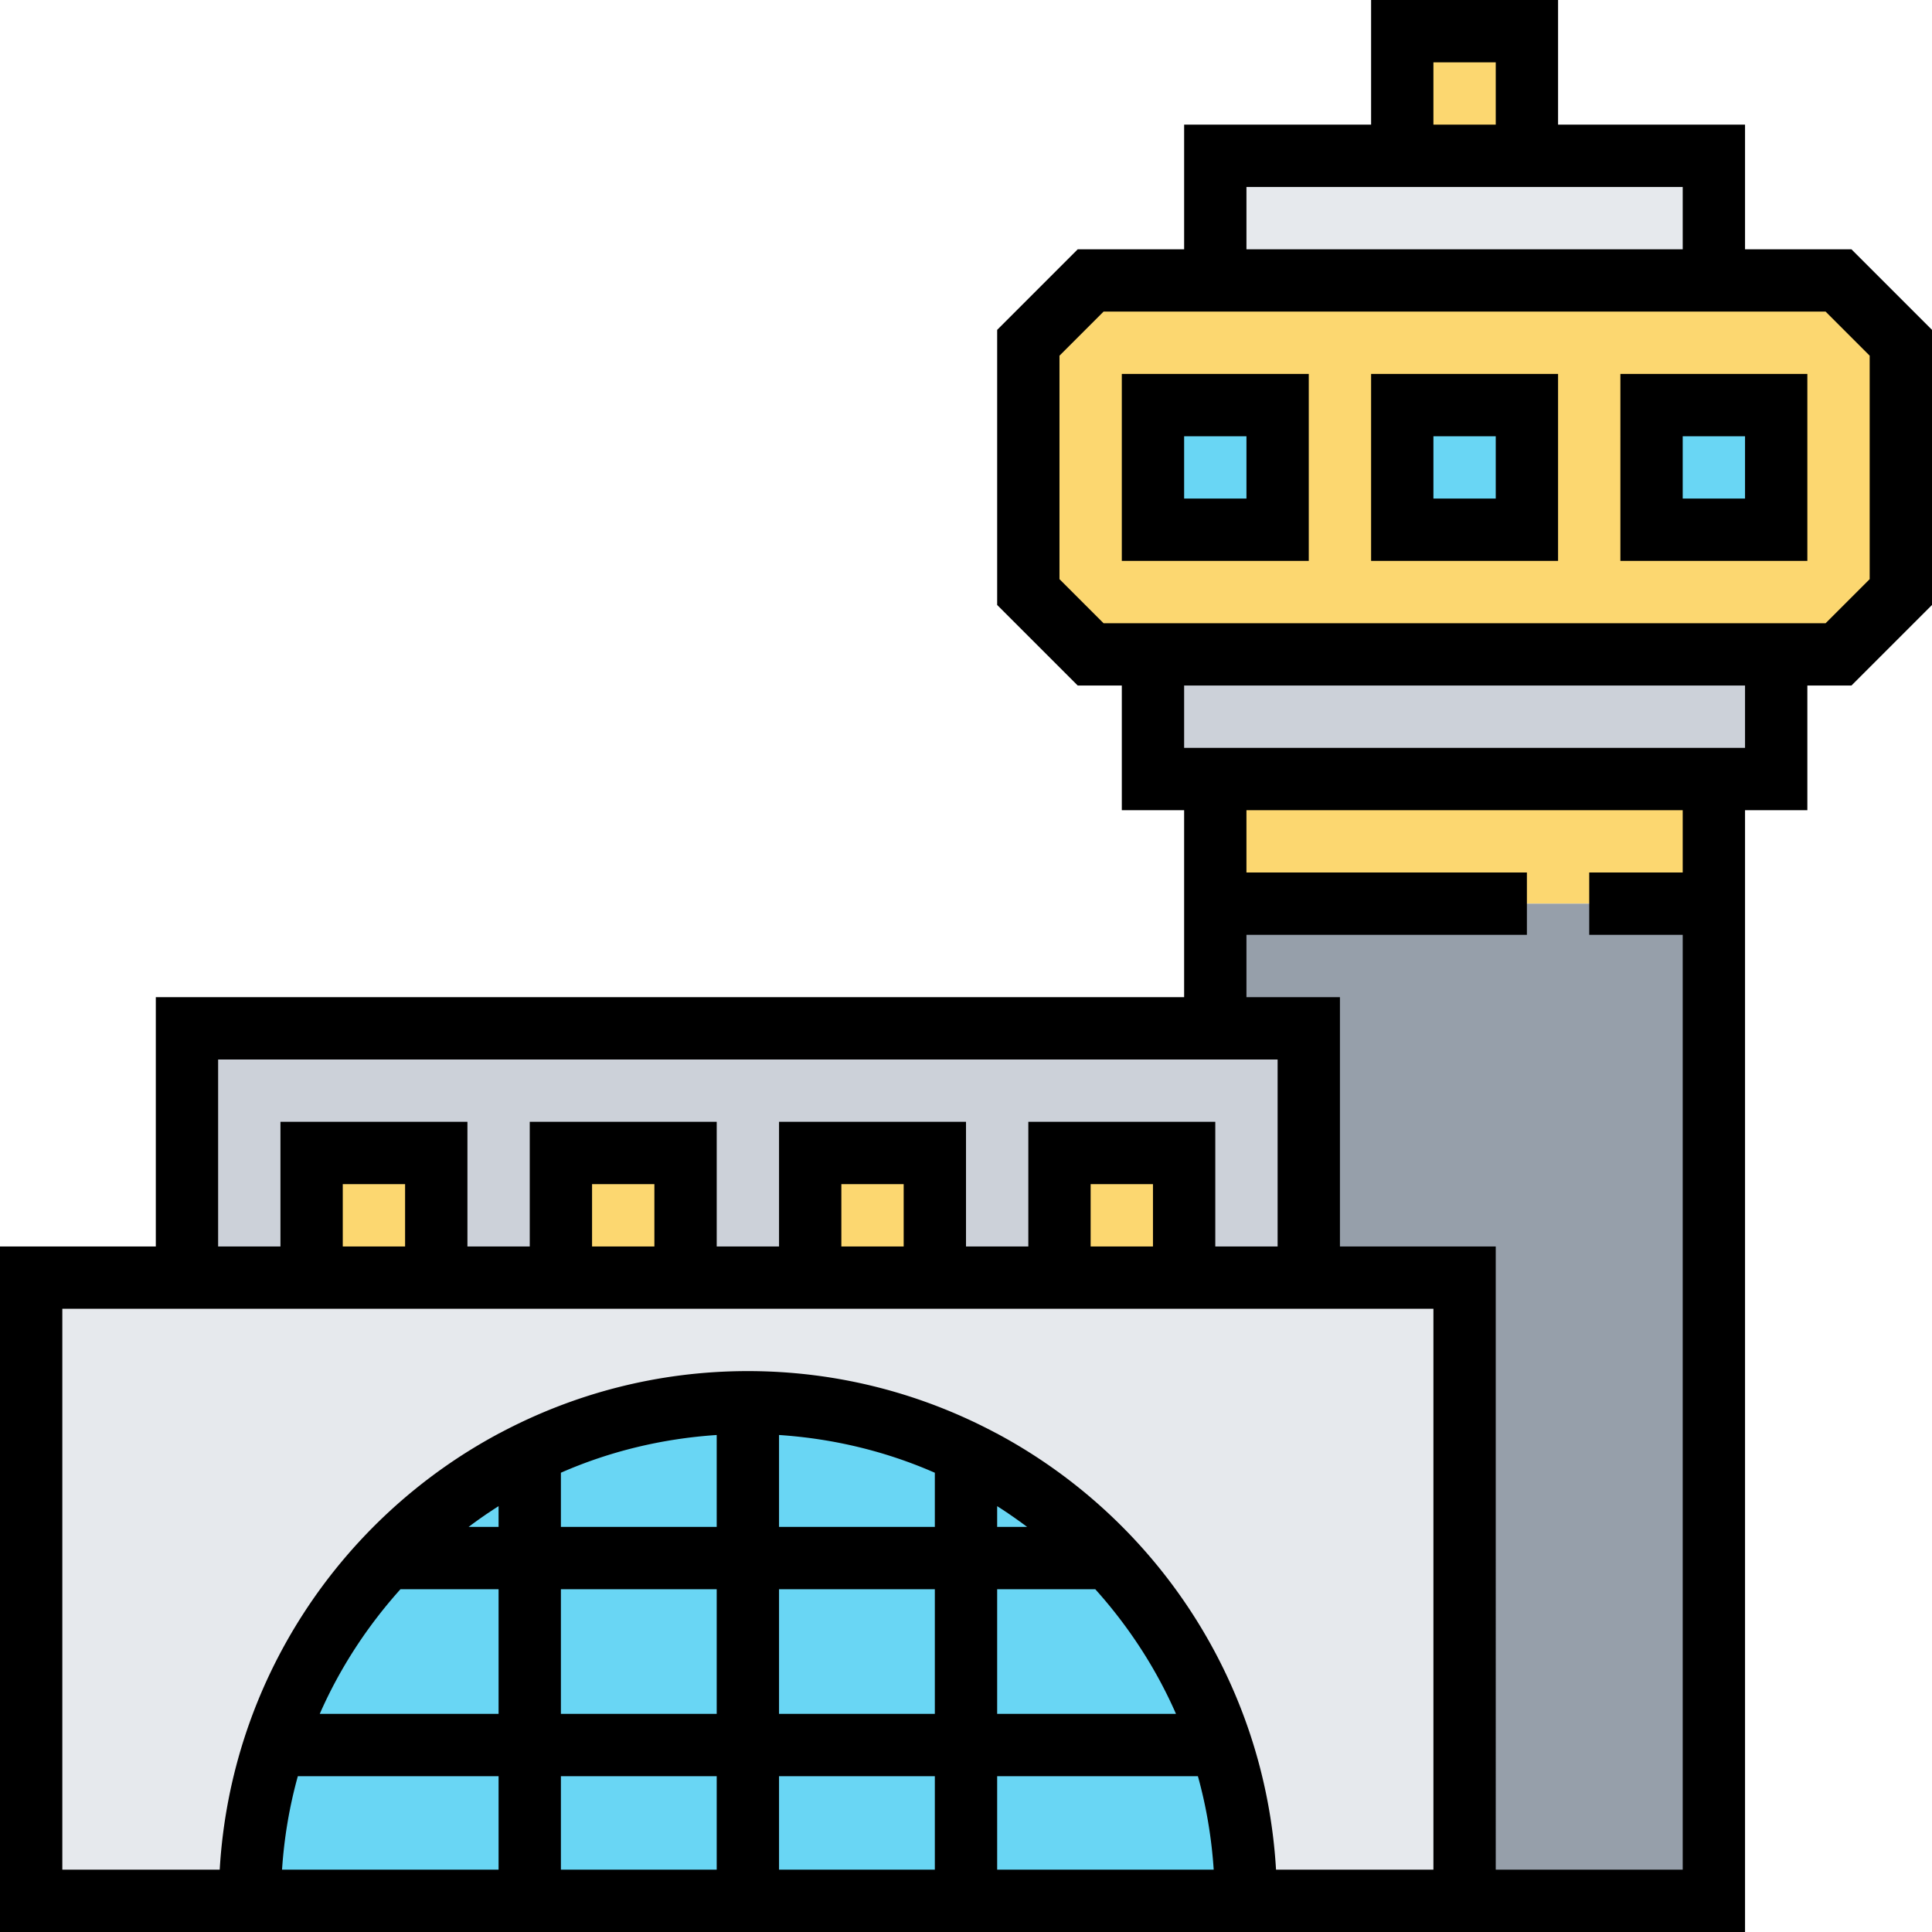 <svg height="496pt" viewBox="0 0 496 496" width="496pt" xmlns="http://www.w3.org/2000/svg"><path d="M360 8h32v32h-32zm0 0" fill="#fcd770"/><path d="M440 40v32H312V40zm0 0" fill="#e6e9ed"/><path d="M488 88v64l-16 16H280l-16-16V88l16-16h192zm0 0" fill="#fcd770"/><path d="M456 168v32H296v-32zm0 0" fill="#ccd1d9"/><path d="M440 200v32H312v-32zm0 0" fill="#fcd770"/><path d="M440 232v256h-64V328h-40v-64h-24v-32zm0 0" fill="#969faa"/><path d="M336 264v64h-32v-32h-32v32h-32v-32h-32v32h-32v-32h-32v32h-32v-32H80v32H48v-64zm0 0" fill="#ccd1d9"/><path d="M284.96 400c-10.48-11.121-23.038-20.32-36.96-27.121C231.121 364.64 212.078 360 192 360s-39.121 4.64-56 12.879c-13.922 6.8-26.48 16-36.96 27.121-12.72 13.441-22.56 29.602-28.481 47.52A127.793 127.793 0 0 0 64 488H8V328h368v160h-56c0-14.16-2.32-27.762-6.559-40.48-5.921-17.918-15.761-34.079-28.48-47.52zm0 0" fill="#e6e9ed"/><path d="M313.441 447.52c-5.921-17.918-15.761-34.079-28.48-47.52-10.48-11.121-23.04-20.32-36.961-27.121C231.121 364.64 212.078 360 192 360s-39.121 4.64-56 12.879c-13.922 6.8-26.48 16-36.96 27.121-12.72 13.441-22.56 29.602-28.481 47.52A127.793 127.793 0 0 0 64 488h256c0-14.16-2.32-27.762-6.559-40.48zm0 0" fill="#69d6f4"/><g fill="#fcd770"><path d="M272 296h32v32h-32zm0 0M208 296h32v32h-32zm0 0M144 296h32v32h-32zm0 0M80 296h32v32H80zm0 0"/></g><path d="M424 104h32v32h-32zm0 0M360 104h32v32h-32zm0 0M296 104h32v32h-32zm0 0" fill="#69d6f4"/><path d="M475.313 64H448V32h-48V0h-48v32h-48v32h-27.313L256 84.688v70.624L276.688 176H288v32h16v48H40v64H0v176h448V208h16v-32h11.313L496 155.312V84.688zM368 16h16v16h-16zm-48 32h112v16H320zM56 272h272v48h-16v-32h-48v32h-16v-32h-48v32h-16v-32h-48v32h-16v-32H72v32H56zm240 48h-16v-16h16zm-64 0h-16v-16h16zm-64 0h-16v-16h16zm-64 0H88v-16h16zm80 48.406V392h-40v-13.91c12.383-5.434 25.863-8.746 40-9.684zM184 440h-40v-32h40zm16-32h40v32h-40zm-16 48v24h-40v-24zm16 0h40v24h-40zm56 0h51.535c2.145 7.719 3.512 15.742 4.059 24H256zm0-16v-32h25.191c8.497 9.457 15.551 20.207 20.72 32zm0-48v-5.328c2.64 1.672 5.2 3.465 7.695 5.328zm-16 0h-40v-23.594c14.137.938 27.617 4.258 40 9.692zm-112 0h-7.695a116.617 116.617 0 0 1 7.695-5.328zm-25.191 16H128v32H82.09c5.176-11.793 12.23-22.543 20.719-32zm-26.344 48H128v24H72.406c.547-8.258 1.914-16.281 4.059-24zM368 480h-40.406c-2.84-48.465-31.02-90.191-71.594-111.938V368h-.137c-19.054-10.184-40.785-16-63.863-16s-44.809 5.816-63.863 16H128v.063C87.426 389.808 59.246 431.534 56.406 480H16V336h352zm64-256h-24v16h24v240h-48V320h-40v-64h-24v-16h72v-16h-72v-16h112zm16-32H304v-16h144zm32-43.313L468.687 160H283.313L272 148.687V91.313L283.313 80h185.375L480 91.313zm0 0"/><path d="M352 144h48V96h-48zm16-32h16v16h-16zm0 0M288 144h48V96h-48zm16-32h16v16h-16zm0 0M416 144h48V96h-48zm16-32h16v16h-16zm0 0"/></svg>